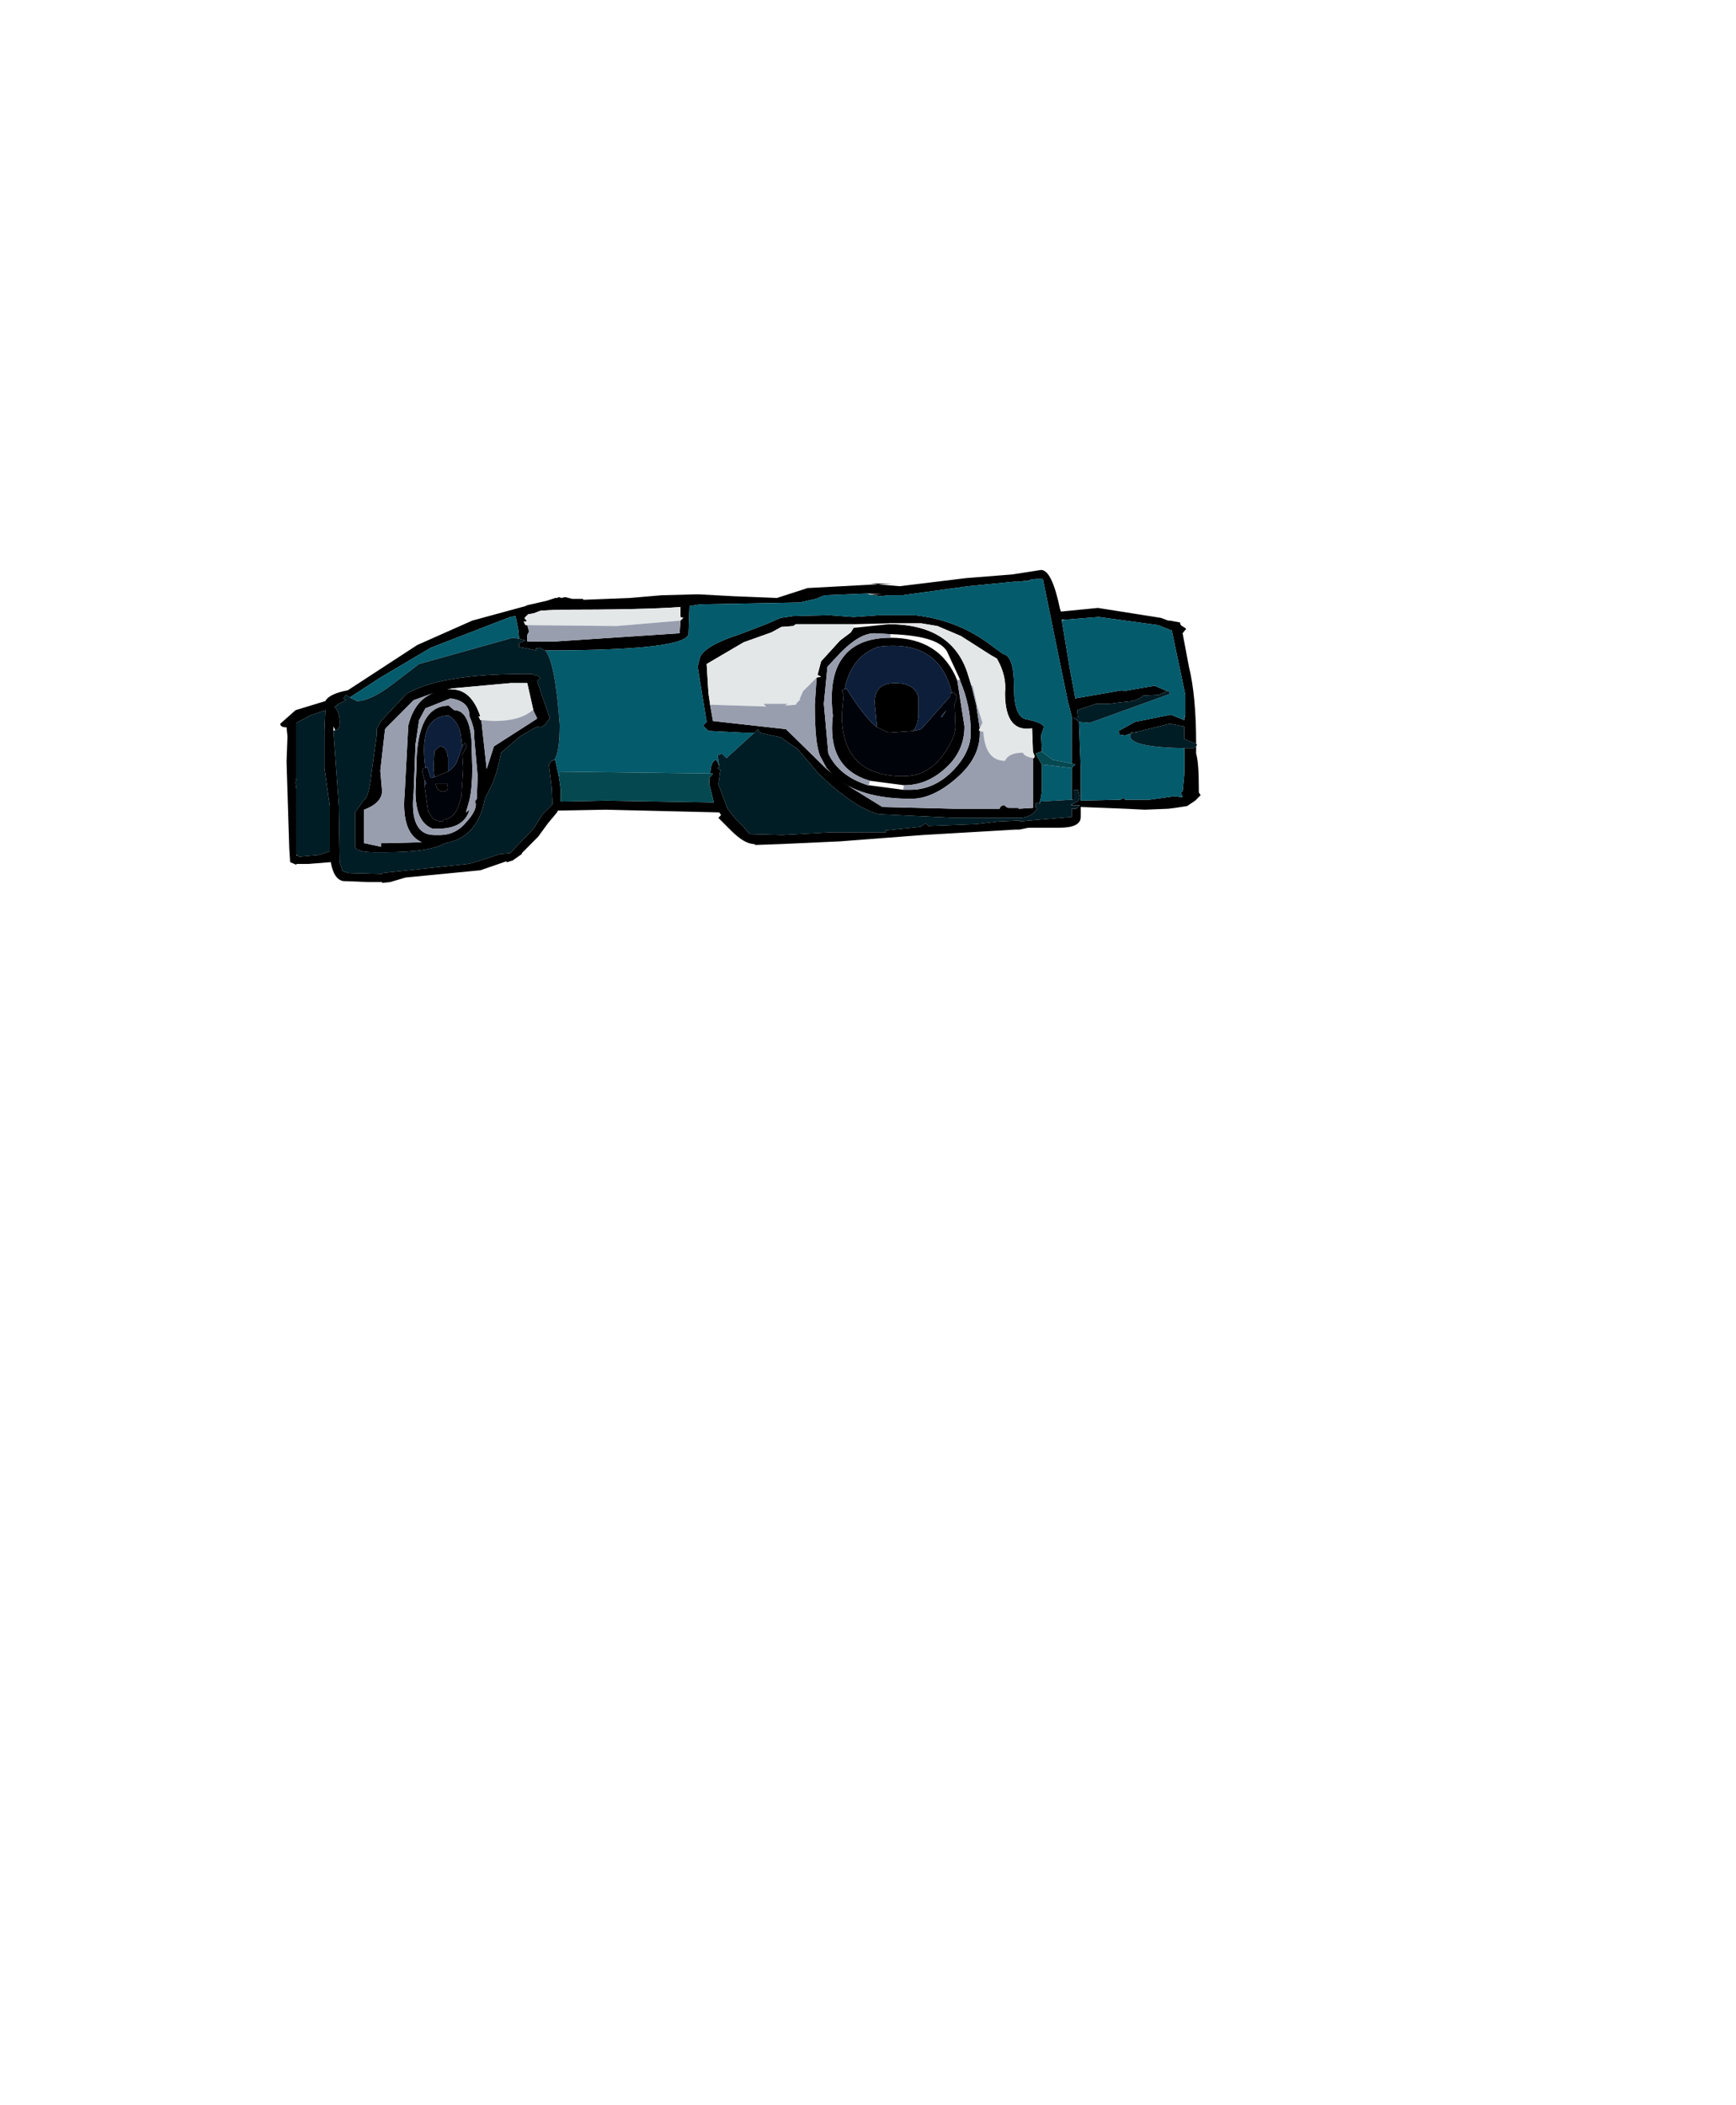 <?xml version="1.0" encoding="UTF-8"?>
<svg xmlns="http://www.w3.org/2000/svg" xmlns:xlink="http://www.w3.org/1999/xlink" width="160px" height="194px" viewBox="0 0 160 194" version="1.1">
<g id="surface1">
<path style=" stroke:none;fill-rule:evenodd;fill:rgb(0%,0%,0%);fill-opacity:1;" d="M 80 54.691 L 76.012 54.855 L 75.18 55.191 L 73.688 55.523 L 64.547 55.691 L 63.551 55.855 L 63.465 58.359 C 63.465 59.414 59.062 59.941 50.258 59.941 L 49.758 59.691 L 49.344 59.777 L 49.426 59.941 L 47.848 59.609 L 47.848 59.277 L 48.43 59.023 L 47.848 58.859 L 47.766 58.023 L 47.516 56.773 L 47.016 56.859 L 39.703 59.691 L 35.051 62.445 L 32.227 64.277 L 31.895 64.027 L 31.645 64.359 L 31.895 64.527 L 31.062 64.945 L 31.062 65.027 L 30.816 65.109 C 31.148 65.445 31.312 65.945 31.312 66.613 C 31.312 67.055 31.176 67.277 30.898 67.277 L 30.73 66.945 L 30.73 67.363 L 31.23 74.281 L 31.312 79.449 L 31.562 80.285 L 32.145 80.453 L 35.219 80.535 L 35.219 80.453 L 43.109 79.617 C 43.277 79.617 44.273 79.312 46.102 78.699 L 47.016 78.617 L 49.176 76.367 L 50.008 75.031 L 50.922 74.113 L 50.84 72.531 L 50.59 70.445 L 50.84 70.113 L 50.922 70.113 L 51.004 70.031 L 51.172 70.031 L 51.504 71.531 L 51.668 72.699 L 51.668 73.863 L 55.906 73.781 L 65.793 73.949 L 65.379 72.281 L 65.379 71.613 L 65.461 71.613 L 65.711 71.281 L 65.461 71.281 C 65.516 70.445 65.711 70.031 66.043 70.031 L 66.293 70.613 L 66.293 70.695 L 66.125 70.781 L 66.375 70.945 L 66.375 71.031 L 66.207 72.281 L 66.957 74.281 L 66.957 74.367 L 67.121 74.617 L 67.703 75.367 L 68.535 76.199 L 68.867 76.617 L 69.117 76.867 L 72.105 76.949 L 76.594 76.699 L 81.66 76.699 L 81.578 76.531 L 84.82 76.199 L 85.316 75.867 L 85.566 76.117 L 89.969 75.949 L 92.047 75.699 L 93.875 75.617 L 93.957 75.617 L 93.957 75.699 L 98.777 75.281 L 98.777 74.531 L 99.191 74.531 L 99.523 74.199 L 98.777 74.199 L 98.777 74.113 C 99.273 73.949 99.523 73.727 99.523 73.449 L 99.359 72.781 L 98.941 72.781 L 98.941 73.699 L 98.777 73.699 L 98.777 70.781 L 99.109 70.445 L 98.777 70.363 L 98.777 66.027 L 98.527 65.027 L 98.445 64.777 L 96.117 53.355 L 95.453 53.355 L 94.871 53.441 L 94.871 53.523 L 94.539 53.523 L 93.793 53.605 L 93.461 53.605 L 89.223 54.023 L 83.156 54.855 L 81.91 54.855 L 81.164 54.941 L 80.082 54.773 L 81.328 54.773 L 80 54.691 M 110.242 68.781 L 110.242 69.445 C 110.41 70.004 110.492 71.086 110.492 72.699 L 110.492 73.031 L 110.656 73.281 L 110.16 73.781 L 109.41 74.281 L 108.332 74.449 L 107.668 74.531 L 105.508 74.617 L 103.762 74.531 L 99.609 74.367 L 99.609 75.281 C 99.609 75.949 98.941 76.281 97.613 76.281 L 94.789 76.281 L 93.957 76.449 L 93.625 76.449 L 85.066 76.949 L 77.426 77.535 L 71.941 77.785 L 69.613 77.867 L 69.531 77.785 C 68.922 77.785 68.203 77.367 67.371 76.531 L 66.207 75.367 L 66.457 75.117 L 66.293 74.867 L 55.824 74.617 L 51.418 74.699 L 51.336 74.867 L 50.504 75.867 L 49.59 77.117 L 48.098 78.617 L 48.098 78.699 L 47.266 79.285 L 46.766 79.449 L 46.684 79.449 L 46.684 79.367 L 44.273 80.199 L 37.379 80.867 L 35.965 81.285 L 35.219 81.367 L 35.219 81.285 L 33.891 81.285 L 31.895 81.203 C 31.176 81.258 30.703 80.672 30.484 79.449 L 28.406 79.617 L 27.324 79.617 L 27.324 79.699 L 26.742 79.449 L 26.66 78.199 L 26.41 70.195 L 26.496 67.863 L 26.41 67.027 C 26.023 67.027 25.832 66.918 25.832 66.695 L 27.242 65.445 L 29.984 64.609 C 30.207 64.168 30.898 63.832 32.062 63.609 L 38.457 59.441 L 43.527 57.191 L 48.43 55.855 L 48.594 55.773 L 50.422 55.355 L 51.172 55.105 L 51.336 55.105 L 51.504 55.023 L 51.75 55.105 L 52.086 55.023 L 52.75 55.191 L 53.746 55.191 L 53.746 55.273 L 58.066 55.105 L 60.973 54.855 L 64.047 54.773 L 64.465 54.773 L 67.539 54.941 L 71.609 55.105 L 74.434 54.191 L 82.242 53.773 L 80.168 53.773 L 82.906 54.023 L 89.055 53.273 L 93.293 52.938 L 95.953 52.523 C 96.617 52.523 97.199 53.719 97.695 56.109 L 97.781 56.359 L 101.188 56.023 L 107 56.941 L 107.668 57.191 L 107.832 57.191 L 108.746 57.359 L 108.828 57.609 L 109.328 57.941 L 108.996 58.359 L 109.578 61.441 C 110.02 63.223 110.242 65.582 110.242 68.531 L 109.16 68.113 L 109.16 66.945 L 107.832 66.695 L 104.758 67.445 L 104.594 67.527 L 104.176 67.445 L 104.344 67.613 L 104.176 67.613 L 103.68 67.777 L 103.18 67.695 L 103.098 67.363 L 104.594 66.527 L 107.914 65.863 L 109.16 66.363 L 109.16 65.945 L 109.246 66.113 L 109.246 64.027 L 108 58.109 L 106.754 57.609 L 101.27 56.859 L 98.113 57.109 L 97.863 57.109 L 97.863 57.191 L 98.609 61.691 L 99.109 64.359 L 103.43 63.609 L 103.512 63.695 L 106.422 63.195 L 107.582 63.695 L 106.836 64.027 L 105.34 64.109 C 105.117 64.332 104.785 64.5 104.344 64.609 L 102.848 64.777 L 102.266 64.859 L 101.02 64.859 L 99.273 65.445 L 99.359 66.113 L 98.941 66.113 L 99.441 66.527 L 99.609 70.781 L 99.609 73.781 L 103.262 73.699 L 103.594 73.531 L 103.68 73.699 L 105.922 73.699 L 108.332 73.363 L 108.746 73.449 L 108.996 73.449 L 108.828 73.031 L 108.996 72.949 L 109.16 71.281 L 109.16 68.945 L 109.992 68.945 L 110.242 68.781 M 78.672 57.523 L 73.352 57.523 L 73.105 57.691 L 72.023 57.773 L 71.109 58.273 L 68.535 59.191 L 65.129 61.191 L 65.293 63.859 L 65.461 65.027 L 65.711 66.445 L 72.441 67.195 L 76.094 70.781 L 76.676 71.281 L 76.18 70.781 L 75.598 69.695 C 75.266 68.973 75.098 67.391 75.098 64.945 L 75.266 62.445 L 75.68 62.359 L 75.348 62.195 L 75.68 60.941 L 77.426 59.023 L 78.422 58.273 L 78.672 57.859 L 81.91 57.523 C 85.844 57.523 88.281 59.082 89.223 62.195 L 89.555 63.277 L 89.969 64.945 L 90.301 67.113 L 90.219 67.277 L 90.301 67.363 L 90.301 67.613 C 90.301 69.168 89.527 70.586 87.977 71.863 C 86.59 73.031 85.262 73.613 83.988 73.613 C 81.273 73.613 79.168 73.113 77.672 72.113 L 81.328 74.367 L 87.977 74.531 L 92.129 74.531 C 92.184 74.309 92.352 74.199 92.629 74.199 C 92.629 74.309 92.738 74.395 92.961 74.449 L 93.875 74.449 L 93.875 74.531 L 95.203 74.449 L 95.203 69.863 L 95.289 69.863 L 95.371 69.695 L 95.203 69.281 L 95.121 67.113 C 93.461 67.391 92.629 66.305 92.629 63.859 C 92.738 62.805 92.488 61.75 91.879 60.691 L 91.301 60.359 L 88.559 58.609 L 86.398 57.691 L 84.902 57.441 L 81.91 57.441 L 78.672 57.523 M 69.531 67.527 L 68.617 67.527 L 65.379 67.363 L 65.293 67.363 L 64.797 66.863 L 65.129 66.527 L 64.297 61.441 L 64.465 60.777 C 64.574 59.996 65.82 59.219 68.203 58.441 L 70.613 57.523 L 71.941 56.941 L 73.105 56.773 L 76.426 56.691 L 78.672 56.859 L 81.078 56.691 L 84.32 56.691 C 86.812 56.969 89.027 57.801 90.969 59.191 L 92.461 60.277 C 93.129 60.387 93.461 61.414 93.461 63.359 C 93.461 65.141 93.82 66.113 94.539 66.277 C 95.648 66.5 96.199 66.75 96.199 67.027 L 95.953 67.777 L 96.035 69.281 L 95.867 69.281 L 95.453 69.445 L 95.953 70.363 L 96.035 70.445 L 96.035 72.449 C 96.035 73.059 95.953 73.586 95.785 74.031 L 95.453 74.031 L 95.453 74.367 L 95.621 74.449 C 95.289 75.059 94.707 75.367 93.875 75.367 L 88.059 75.367 L 80.996 75.031 C 79.5 74.645 77.672 73.422 75.512 71.363 L 73.52 69.031 L 71.941 67.945 L 70.031 67.527 L 69.863 67.195 L 69.531 67.527 M 88.473 62.609 L 87.395 60.277 C 87.008 59.164 85.262 58.555 82.16 58.441 L 82.078 58.441 L 80.582 58.359 C 79.695 58.359 78.672 58.941 77.508 60.109 L 76.262 61.441 L 75.93 64.859 L 76.344 69.445 C 77.008 70.836 78.227 71.809 80 72.363 L 80.082 72.363 L 83.238 72.781 L 83.906 72.781 C 85.398 72.781 86.73 72.168 87.895 70.945 C 88.945 69.836 89.473 68.695 89.473 67.527 C 89.473 65.863 89.141 64.25 88.473 62.695 L 88.473 62.609 M 82.078 58.773 C 85.125 58.773 87.172 60.082 88.227 62.695 L 88.891 66.945 C 88.891 68.5 88.281 69.809 87.062 70.863 C 85.953 71.863 84.707 72.363 83.324 72.363 L 80.168 71.949 C 77.508 71.168 76.371 69.168 76.762 65.945 C 76.484 63.555 76.789 61.777 77.672 60.609 C 78.559 59.387 80.027 58.773 82.078 58.773 M 62.719 57.191 L 62.969 56.941 L 62.719 56.859 L 62.719 55.941 C 60.391 56.109 56.598 56.191 51.336 56.191 L 49.84 56.273 L 49.176 56.523 L 48.68 56.609 L 48.344 56.941 L 48.43 57.109 L 48.512 57.109 L 48.512 57.273 L 48.262 57.273 L 48.43 57.609 L 48.594 57.609 L 48.762 58.191 L 48.594 58.523 L 48.594 59.109 L 51.254 59.109 L 62.637 58.359 L 62.719 57.191 M 49.508 62.777 L 50.672 66.195 L 50.34 66.613 L 50.258 66.777 L 49.84 67.027 L 49.508 66.945 L 47.93 67.863 L 46.184 69.363 C 45.91 70.809 45.574 71.891 45.188 72.613 L 44.691 73.613 C 44.246 76.004 43.027 77.367 41.035 77.699 L 40.867 77.785 C 39.871 78.285 38.125 78.535 35.633 78.535 L 34.469 78.535 C 33.418 78.535 32.836 78.367 32.727 78.035 L 32.727 74.867 L 33.559 73.699 C 33.832 73.586 34.055 72.809 34.223 71.363 L 34.719 67.777 L 34.719 67.195 L 35.051 66.527 L 37.461 63.945 C 39.566 62.723 43.168 62.109 48.262 62.109 L 49.012 62.109 L 49.176 62.195 C 49.562 62.25 49.758 62.359 49.758 62.527 L 49.508 62.777 M 49.176 65.527 L 48.594 62.945 L 47.098 62.945 L 41.617 63.445 L 41.199 63.527 L 41.617 63.527 C 42.836 63.527 43.719 64.359 44.273 66.027 L 44.109 66.027 L 44.273 66.363 L 44.359 66.363 L 44.855 70.863 L 45.52 68.781 L 49.426 66.277 L 49.508 66.195 L 49.176 65.527 M 41.863 65.445 C 42.75 65.445 43.277 66.336 43.445 68.113 L 43.527 70.781 C 43.527 71.949 43.445 72.922 43.277 73.699 L 42.945 74.867 L 43.277 74.617 C 42.945 75.781 41.977 76.367 40.371 76.367 L 39.871 76.367 C 38.82 75.977 38.293 74.836 38.293 72.949 L 38.375 70.781 C 38.375 66.945 39.371 65.027 41.367 65.027 L 41.863 65.445 M 38.125 64.527 L 35.551 67.113 L 35.469 67.277 L 35.469 67.363 L 35.051 71.031 L 35.219 72.949 C 35.164 73.672 34.609 74.227 33.559 74.617 L 33.559 77.699 L 35.137 78.035 L 35.137 77.699 L 35.719 77.699 L 38.875 77.617 C 37.602 77.062 37.074 75.559 37.297 73.113 L 37.629 66.863 C 38.016 65.305 38.789 64.305 39.953 63.859 L 38.125 64.527 M 39.207 70.781 L 39.039 70.781 L 38.957 70.945 L 38.957 71.281 L 39.125 71.863 L 39.125 72.363 L 39.457 74.781 L 39.789 75.281 C 40.008 75.559 40.344 75.699 40.785 75.699 L 40.867 75.531 C 41.531 75.477 42.004 75.031 42.281 74.199 L 42.531 73.363 L 42.531 73.281 L 42.695 70.781 L 42.613 69.531 L 43.027 68.781 L 42.863 68.445 L 42.613 68.781 L 42.531 68.281 C 42.473 67.168 42.086 66.391 41.367 65.945 C 39.484 65.945 38.762 67.559 39.207 70.781 M 40.039 71.613 L 39.953 70.781 L 40.039 69.195 L 40.535 68.781 C 40.98 68.781 41.227 69.141 41.285 69.863 L 41.285 71.113 L 40.039 71.613 M 38.293 68.613 L 38.125 73.031 C 37.848 75.645 38.488 76.949 40.039 76.949 L 40.535 76.949 C 41.531 76.949 42.363 76.531 43.027 75.699 C 43.582 75.086 43.859 74.559 43.859 74.113 L 43.777 73.863 L 43.941 73.613 L 44.023 71.531 L 43.691 67.777 C 43.75 67.391 43.609 66.805 43.277 66.027 C 43.277 65.082 42.695 64.527 41.531 64.359 L 39.207 65.277 L 38.625 66.363 L 38.293 68.613 M 40.121 72.199 L 41.199 72.199 L 41.285 72.531 C 41.285 72.809 41.145 72.949 40.867 72.949 L 40.703 72.949 C 40.426 72.891 40.23 72.641 40.121 72.199 M 77.84 63.527 L 77.59 63.609 L 77.758 64.027 L 77.59 65.863 C 77.59 69.641 79.473 71.531 83.238 71.531 C 84.848 71.531 86.121 70.809 87.062 69.363 C 87.727 68.418 88.059 67.613 88.059 66.945 L 87.977 64.859 L 88.141 64.445 L 88.141 64.027 L 88.059 64.027 L 87.895 63.777 L 87.727 63.859 C 86.953 60.527 84.68 59.109 80.914 59.609 C 79.254 60.219 78.227 61.527 77.84 63.527 M 84.152 67.363 L 81.91 67.527 L 80.832 67.027 L 80.664 65.277 C 80.441 63.723 81.051 62.945 82.492 62.945 C 83.711 62.945 84.43 63.387 84.652 64.277 L 84.652 65.695 C 84.652 66.418 84.488 66.973 84.152 67.363 M 102.016 75.867 L 102.016 75.781 L 102.016 75.867 M 27.41 78.785 L 27.574 78.949 L 29.402 78.785 L 30.398 78.449 L 30.398 74.281 L 29.902 70.781 L 29.902 67.277 L 29.984 65.445 L 28.57 65.945 L 27.324 66.613 L 27.324 71.699 L 27.242 72.113 L 27.324 72.699 L 27.324 78.867 L 27.41 78.785 "/>
<path style=" stroke:none;fill-rule:evenodd;fill:rgb(1.569%,35.686%,42.353%);fill-opacity:1;" d="M 50.258 59.941 C 59.062 59.941 63.465 59.414 63.465 58.359 L 63.551 55.855 L 64.547 55.691 L 73.688 55.523 L 75.18 55.191 L 76.012 54.855 L 80 54.691 L 80.082 54.773 L 81.164 54.941 L 81.91 54.855 L 83.156 54.855 L 89.223 54.023 L 93.461 53.605 L 93.793 53.605 L 94.539 53.523 L 94.871 53.523 L 94.871 53.441 L 95.453 53.355 L 96.117 53.355 L 98.445 64.777 L 98.527 65.027 L 98.777 66.027 L 98.777 70.363 L 97.031 70.031 L 96.035 69.281 L 95.953 67.777 L 96.199 67.027 C 96.199 66.75 95.648 66.5 94.539 66.277 C 93.82 66.113 93.461 65.141 93.461 63.359 C 93.461 61.414 93.129 60.387 92.461 60.277 L 90.969 59.191 C 89.027 57.801 86.812 56.969 84.32 56.691 L 81.078 56.691 L 78.672 56.859 L 76.426 56.691 L 73.105 56.773 L 71.941 56.941 L 70.613 57.523 L 68.203 58.441 C 65.82 59.219 64.574 59.996 64.465 60.777 L 64.297 61.441 L 65.129 66.527 L 64.797 66.863 L 65.293 67.363 L 65.379 67.363 L 68.617 67.527 L 69.531 67.527 L 66.957 69.863 L 66.539 69.445 L 66.125 69.613 L 66.207 70.031 L 66.293 70.613 L 66.043 70.031 C 65.711 70.031 65.516 70.445 65.461 71.281 L 51.586 71.113 L 51.586 71.449 L 51.504 71.531 L 51.172 70.031 L 51.004 70.031 L 51.086 70.031 C 51.418 69.586 51.586 68.5 51.586 66.777 C 51.309 62.945 50.867 60.664 50.258 59.941 M 98.777 70.781 L 98.777 73.699 L 95.867 73.863 L 95.867 74.031 L 95.785 74.031 C 95.953 73.586 96.035 73.059 96.035 72.449 L 96.035 70.445 L 98.777 70.781 M 98.777 74.113 L 98.777 74.199 L 98.695 74.199 L 98.777 74.113 M 66.375 71.031 L 66.375 70.945 L 66.457 71.031 L 66.375 71.031 M 32.227 64.277 L 35.051 62.445 L 39.703 59.691 L 47.016 56.859 L 47.516 56.773 L 47.766 58.023 L 47.848 58.859 L 47.266 58.773 L 38.625 61.191 L 36.215 63.027 C 34.832 64.082 33.723 64.609 32.891 64.609 L 32.227 64.277 M 109.16 68.945 L 109.16 71.281 L 108.996 72.949 L 108.828 73.031 L 108.996 73.449 L 108.746 73.449 L 108.332 73.363 L 105.922 73.699 L 103.68 73.699 L 103.594 73.531 L 103.262 73.699 L 99.609 73.781 L 99.609 70.781 L 99.441 66.527 L 100.438 66.613 L 107.832 63.945 L 107.668 63.609 L 107.582 63.695 L 106.422 63.195 L 103.512 63.695 L 103.43 63.609 L 99.109 64.359 L 98.609 61.691 L 97.863 57.191 L 98.113 57.109 L 101.27 56.859 L 106.754 57.609 L 108 58.109 L 109.246 64.027 L 109.246 66.113 L 109.16 65.945 L 109.16 66.363 L 107.914 65.863 L 104.594 66.527 L 103.098 67.363 L 103.18 67.695 L 103.68 67.777 L 104.176 67.613 L 104.176 67.863 C 104.234 68.531 105.895 68.891 109.16 68.945 M 104.594 67.527 L 104.758 67.445 L 104.758 67.527 L 104.594 67.527 "/>
<path style=" stroke:none;fill-rule:evenodd;fill:rgb(89.02%,90.588%,90.98%);fill-opacity:1;" d="M 65.461 65.027 L 65.293 63.859 L 65.129 61.191 L 68.535 59.191 L 71.109 58.273 L 72.023 57.773 L 73.105 57.691 L 73.352 57.523 L 78.672 57.523 L 78.672 57.859 L 78.422 58.273 L 77.426 59.023 L 75.68 60.941 L 75.348 62.195 L 75.68 62.359 L 75.266 62.445 L 74.02 63.695 L 73.688 64.445 L 73.77 64.445 L 73.438 64.777 L 73.352 64.945 L 72.355 65.027 L 72.605 64.859 L 70.363 64.859 L 70.613 65.109 L 65.543 64.945 L 65.461 65.027 M 81.91 57.441 L 84.902 57.441 L 86.398 57.691 L 88.559 58.609 L 91.301 60.359 L 91.879 60.691 C 92.488 61.75 92.738 62.805 92.629 63.859 C 92.629 66.305 93.461 67.391 95.121 67.113 L 95.203 69.281 L 95.371 69.695 L 95.289 69.863 L 95.203 69.863 C 94.648 69.754 94.344 69.586 94.289 69.363 C 93.402 69.363 92.852 69.613 92.629 70.113 C 91.41 70.113 90.746 69.223 90.633 67.445 L 90.301 67.363 L 90.219 67.277 L 90.551 66.613 L 90.055 65.027 L 89.637 63.109 L 89.555 63.277 L 89.223 62.195 C 88.281 59.082 85.844 57.523 81.91 57.523 L 81.91 57.441 M 48.594 57.609 L 48.43 57.609 L 48.262 57.273 L 48.512 57.273 L 48.512 57.109 L 48.43 57.109 L 48.344 56.941 L 48.68 56.609 L 49.176 56.523 L 49.84 56.273 L 51.336 56.191 C 56.598 56.191 60.391 56.109 62.719 55.941 L 62.719 56.859 L 62.969 56.941 L 62.719 57.191 L 56.82 57.691 L 48.594 57.609 M 41.617 63.445 L 47.098 62.945 L 48.594 62.945 L 49.176 65.527 L 49.094 65.445 C 48.316 66.113 47.129 66.445 45.52 66.445 L 44.359 66.363 L 44.273 66.363 L 44.109 66.027 L 44.273 66.027 C 43.719 64.359 42.836 63.527 41.617 63.527 L 41.617 63.445 "/>
<path style=" stroke:none;fill-rule:evenodd;fill:rgb(59.608%,61.961%,68.235%);fill-opacity:1;" d="M 65.461 65.027 L 65.543 64.945 L 70.613 65.109 L 70.363 64.859 L 72.605 64.859 L 72.355 65.027 L 73.352 64.945 L 73.438 64.777 L 73.77 64.445 L 73.688 64.445 L 74.02 63.695 L 75.266 62.445 L 75.098 64.945 C 75.098 67.391 75.266 68.973 75.598 69.695 L 76.18 70.781 L 76.094 70.781 L 72.441 67.195 L 65.711 66.445 L 65.461 65.027 M 95.203 69.863 L 95.203 74.449 L 93.875 74.531 L 93.875 74.449 L 92.961 74.449 C 92.738 74.395 92.629 74.309 92.629 74.199 C 92.352 74.199 92.184 74.309 92.129 74.531 L 87.977 74.531 L 81.328 74.367 L 77.672 72.113 C 79.168 73.113 81.273 73.613 83.988 73.613 C 85.262 73.613 86.59 73.031 87.977 71.863 C 89.527 70.586 90.301 69.168 90.301 67.613 L 90.301 67.363 L 90.633 67.445 C 90.746 69.223 91.41 70.113 92.629 70.113 C 92.852 69.613 93.402 69.363 94.289 69.363 C 94.344 69.586 94.648 69.754 95.203 69.863 M 90.301 67.113 L 89.969 64.945 L 89.555 63.277 L 89.637 63.109 L 90.055 65.027 L 90.551 66.613 L 90.301 67.113 M 82.078 58.441 L 82.078 58.773 C 80.027 58.773 78.559 59.387 77.672 60.609 C 76.789 61.777 76.484 63.555 76.762 65.945 C 76.371 69.168 77.508 71.168 80.168 71.949 L 80.082 72.363 L 80 72.363 C 78.227 71.809 77.008 70.836 76.344 69.445 L 75.93 64.859 L 76.262 61.441 L 77.508 60.109 C 78.672 58.941 79.695 58.359 80.582 58.359 L 82.078 58.441 M 88.227 62.695 L 88.473 62.609 L 88.473 62.695 C 89.141 64.25 89.473 65.863 89.473 67.527 C 89.473 68.695 88.945 69.836 87.895 70.945 C 86.73 72.168 85.398 72.781 83.906 72.781 L 83.238 72.781 L 83.324 72.363 C 84.707 72.363 85.953 71.863 87.062 70.863 C 88.281 69.809 88.891 68.5 88.891 66.945 L 88.227 62.695 M 48.594 57.609 L 56.82 57.691 L 62.719 57.191 L 62.637 58.359 L 51.254 59.109 L 48.594 59.109 L 48.594 58.523 L 48.762 58.191 L 48.594 57.609 M 41.617 63.445 L 41.617 63.527 L 41.617 63.445 M 44.359 66.363 L 45.52 66.445 C 47.129 66.445 48.316 66.113 49.094 65.445 L 49.176 65.527 L 49.508 66.195 L 49.426 66.277 L 45.52 68.781 L 44.855 70.863 L 44.359 66.363 M 41.863 65.445 L 41.367 65.027 C 39.371 65.027 38.375 66.945 38.375 70.781 L 38.293 72.949 C 38.293 74.836 38.82 75.977 39.871 76.367 L 40.371 76.367 C 41.977 76.367 42.945 75.781 43.277 74.617 L 42.945 74.867 L 43.277 73.699 C 43.445 72.922 43.527 71.949 43.527 70.781 L 43.445 68.113 C 43.277 66.336 42.75 65.445 41.863 65.445 M 38.125 64.527 L 39.953 63.859 C 38.789 64.305 38.016 65.305 37.629 66.863 L 37.297 73.113 C 37.074 75.559 37.602 77.062 38.875 77.617 L 35.719 77.699 L 35.137 77.699 L 35.137 78.035 L 33.559 77.699 L 33.559 74.617 C 34.609 74.227 35.164 73.672 35.219 72.949 L 35.051 71.031 L 35.469 67.363 L 35.469 67.277 L 35.551 67.113 L 38.125 64.527 M 38.293 68.613 L 38.625 66.363 L 39.207 65.277 L 41.531 64.359 C 42.695 64.527 43.277 65.082 43.277 66.027 C 43.609 66.805 43.75 67.391 43.691 67.777 L 44.023 71.531 L 43.941 73.613 L 43.777 73.863 L 43.859 74.113 C 43.859 74.559 43.582 75.086 43.027 75.699 C 42.363 76.531 41.531 76.949 40.535 76.949 L 40.039 76.949 C 38.488 76.949 37.848 75.645 38.125 73.031 L 38.293 68.613 "/>
<path style=" stroke:none;fill-rule:evenodd;fill:rgb(0%,10.98%,14.118%);fill-opacity:1;" d="M 98.777 73.699 L 98.941 73.699 L 98.941 72.781 L 99.359 72.781 L 99.523 73.449 C 99.523 73.727 99.273 73.949 98.777 74.113 L 98.695 74.199 L 99.523 74.199 L 99.191 74.531 L 98.777 74.531 L 98.777 75.281 L 93.957 75.699 L 93.957 75.617 L 93.875 75.617 L 92.047 75.699 L 89.969 75.949 L 85.566 76.117 L 85.316 75.867 L 84.82 76.199 L 81.578 76.531 L 81.66 76.699 L 76.594 76.699 L 72.105 76.949 L 69.117 76.867 L 68.867 76.617 L 68.535 76.199 L 67.703 75.367 L 67.121 74.617 L 66.957 74.367 L 66.957 74.281 L 66.207 72.281 L 66.375 71.031 L 66.457 71.031 L 66.375 70.945 L 66.125 70.781 L 66.293 70.695 L 66.293 70.613 L 66.207 70.031 L 66.125 69.613 L 66.539 69.445 L 66.957 69.863 L 69.531 67.527 L 69.863 67.195 L 70.031 67.527 L 71.941 67.945 L 73.52 69.031 L 75.512 71.363 C 77.672 73.422 79.5 74.645 80.996 75.031 L 88.059 75.367 L 93.875 75.367 C 94.707 75.367 95.289 75.059 95.621 74.449 L 95.453 74.367 L 95.453 74.031 L 95.867 74.031 L 95.867 73.863 L 98.777 73.699 M 51.004 70.031 L 50.922 70.113 L 50.84 70.113 L 50.59 70.445 L 50.84 72.531 L 50.922 74.113 L 50.008 75.031 L 49.176 76.367 L 47.016 78.617 L 46.102 78.699 C 44.273 79.312 43.277 79.617 43.109 79.617 L 35.219 80.453 L 35.219 80.535 L 32.145 80.453 L 31.562 80.285 L 31.312 79.449 L 31.23 74.281 L 30.73 67.363 L 30.898 67.277 C 31.176 67.277 31.312 67.055 31.312 66.613 C 31.312 65.945 31.148 65.445 30.816 65.109 L 31.062 65.027 L 31.062 64.945 L 31.895 64.527 L 31.645 64.359 L 31.895 64.027 L 32.227 64.277 L 32.891 64.609 C 33.723 64.609 34.832 64.082 36.215 63.027 L 38.625 61.191 L 47.266 58.773 L 47.848 58.859 L 48.43 59.023 L 47.848 59.277 L 47.848 59.609 L 49.426 59.941 L 49.344 59.777 L 49.758 59.691 L 50.258 59.941 C 50.867 60.664 51.309 62.945 51.586 66.777 C 51.586 68.5 51.418 69.586 51.086 70.031 L 51.004 70.031 M 110.242 68.531 L 110.324 68.613 L 110.242 68.781 L 109.992 68.945 L 109.16 68.945 C 105.895 68.891 104.234 68.531 104.176 67.863 L 104.176 67.613 L 104.344 67.613 L 104.176 67.445 L 104.594 67.527 L 104.758 67.527 L 104.758 67.445 L 107.832 66.695 L 109.16 66.945 L 109.16 68.113 L 110.242 68.531 M 99.441 66.527 L 98.941 66.113 L 99.359 66.113 L 99.273 65.445 L 101.02 64.859 L 102.266 64.859 L 102.848 64.777 L 104.344 64.609 C 104.785 64.5 105.117 64.332 105.34 64.109 L 106.836 64.027 L 107.582 63.695 L 107.668 63.609 L 107.832 63.945 L 100.438 66.613 L 99.441 66.527 M 49.508 62.777 L 49.758 62.527 C 49.758 62.359 49.562 62.25 49.176 62.195 L 49.012 62.109 L 48.262 62.109 C 43.168 62.109 39.566 62.723 37.461 63.945 L 35.051 66.527 L 34.719 67.195 L 34.719 67.777 L 34.223 71.363 C 34.055 72.809 33.832 73.586 33.559 73.699 L 32.727 74.867 L 32.727 78.035 C 32.836 78.367 33.418 78.535 34.469 78.535 L 35.633 78.535 C 38.125 78.535 39.871 78.285 40.867 77.785 L 41.035 77.699 C 43.027 77.367 44.246 76.004 44.691 73.613 L 45.188 72.613 C 45.574 71.891 45.91 70.809 46.184 69.363 L 47.93 67.863 L 49.508 66.945 L 49.84 67.027 L 50.258 66.777 L 50.34 66.613 L 50.672 66.195 L 49.508 62.777 M 27.324 78.785 L 27.324 72.699 L 27.242 72.113 L 27.324 71.699 L 27.324 66.613 L 28.57 65.945 L 29.984 65.445 L 29.902 67.277 L 29.902 70.781 L 30.398 74.281 L 30.398 78.449 L 29.402 78.785 L 27.574 78.949 L 27.41 78.785 L 27.324 78.785 "/>
<path style=" stroke:none;fill-rule:evenodd;fill:rgb(1.961%,28.235%,31.373%);fill-opacity:1;" d="M 98.777 70.363 L 99.109 70.445 L 98.777 70.781 L 96.035 70.445 L 95.953 70.363 L 95.453 69.445 L 95.867 69.281 L 96.035 69.281 L 97.031 70.031 L 98.777 70.363 M 65.461 71.281 L 65.711 71.281 L 65.461 71.613 L 65.379 71.613 L 65.379 72.281 L 65.793 73.949 L 55.906 73.781 L 51.668 73.863 L 51.668 72.699 L 51.504 71.531 L 51.586 71.449 L 51.586 71.113 L 65.461 71.281 "/>
<path style=" stroke:none;fill-rule:evenodd;fill:rgb(0%,1.176%,3.922%);fill-opacity:1;" d="M 39.125 71.863 L 38.957 71.281 L 38.957 70.945 L 39.039 70.781 L 39.207 70.781 L 39.371 70.695 L 39.703 71.699 L 40.039 71.613 L 41.285 71.113 C 41.781 70.781 42.086 70.391 42.199 69.945 L 42.613 68.781 L 42.863 68.445 L 43.027 68.781 L 42.613 69.531 L 42.695 70.781 L 42.531 73.281 L 42.531 73.363 L 42.281 74.199 C 42.004 75.031 41.531 75.477 40.867 75.531 L 40.785 75.699 C 40.344 75.699 40.008 75.559 39.789 75.281 L 39.457 74.781 L 39.125 72.363 L 39.289 72.199 L 39.125 71.863 M 40.121 72.199 C 40.23 72.641 40.426 72.891 40.703 72.949 L 40.867 72.949 C 41.145 72.949 41.285 72.809 41.285 72.531 L 41.199 72.199 L 40.121 72.199 M 87.727 63.859 L 87.895 63.777 L 88.059 64.027 L 88.141 64.027 L 88.141 64.445 L 87.977 64.859 L 88.059 66.945 C 88.059 67.613 87.727 68.418 87.062 69.363 C 86.121 70.809 84.848 71.531 83.238 71.531 C 79.473 71.531 77.59 69.641 77.59 65.863 L 77.758 64.027 L 77.59 63.609 L 77.84 63.527 L 78.008 63.445 C 79.113 65.223 80.055 66.418 80.832 67.027 L 81.91 67.527 L 84.152 67.363 L 84.902 67.195 L 87.559 64.195 L 87.559 63.945 L 87.727 63.859 M 86.73 66.027 L 86.812 66.113 L 87.227 65.445 L 86.73 66.027 "/>
<path style=" stroke:none;fill-rule:evenodd;fill:rgb(5.098%,11.765%,22.745%);fill-opacity:1;" d="M 39.207 70.781 C 38.762 67.559 39.484 65.945 41.367 65.945 C 42.086 66.391 42.473 67.168 42.531 68.281 L 42.613 68.781 L 42.199 69.945 C 42.086 70.391 41.781 70.781 41.285 71.113 L 41.285 69.863 C 41.227 69.141 40.98 68.781 40.535 68.781 L 40.039 69.195 L 39.953 70.781 L 40.039 71.613 L 39.703 71.699 L 39.371 70.695 L 39.207 70.781 M 39.125 72.363 L 39.125 71.863 L 39.289 72.199 L 39.125 72.363 M 77.84 63.527 C 78.227 61.527 79.254 60.219 80.914 59.609 C 84.68 59.109 86.953 60.527 87.727 63.859 L 87.559 63.945 L 87.559 64.195 L 84.902 67.195 L 84.152 67.363 C 84.488 66.973 84.652 66.418 84.652 65.695 L 84.652 64.277 C 84.43 63.387 83.711 62.945 82.492 62.945 C 81.051 62.945 80.441 63.723 80.664 65.277 L 80.832 67.027 C 80.055 66.418 79.113 65.223 78.008 63.445 L 77.84 63.527 M 86.73 66.027 L 87.227 65.445 L 86.812 66.113 L 86.73 66.027 "/>
</g>
</svg>
